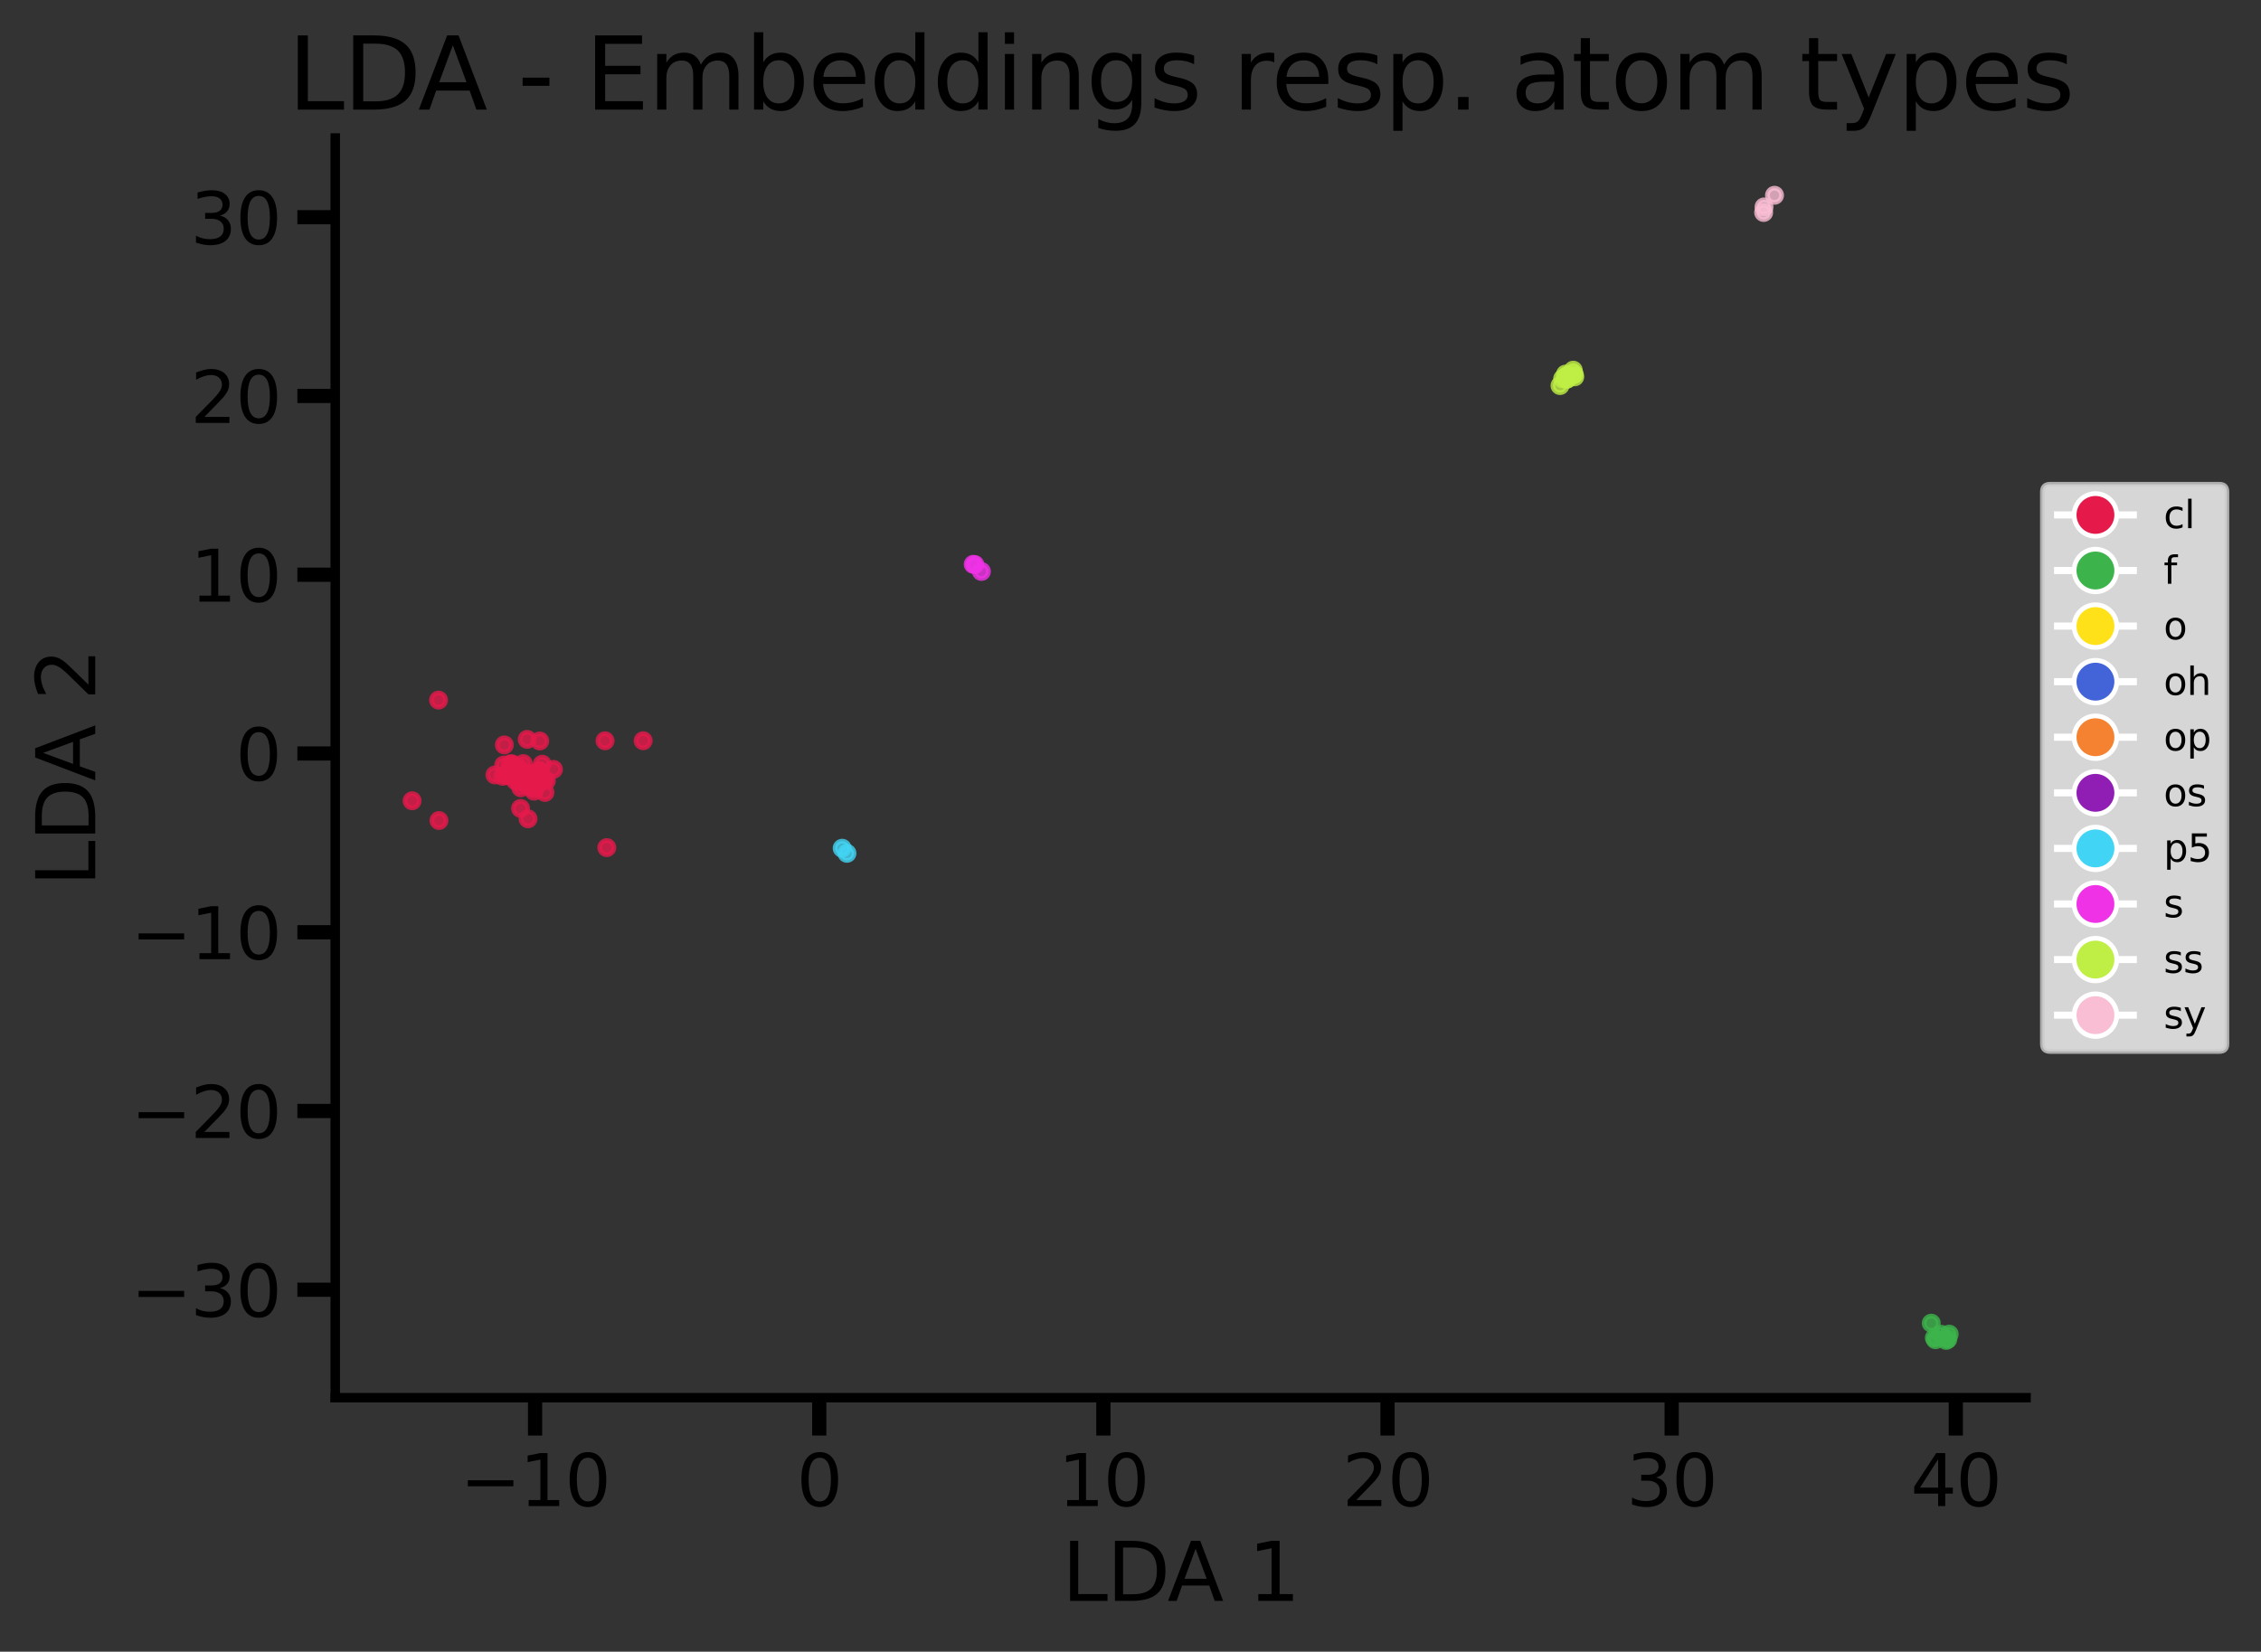 <?xml version="1.0" encoding="utf-8" standalone="no"?>
<!DOCTYPE svg PUBLIC "-//W3C//DTD SVG 1.1//EN"
  "http://www.w3.org/Graphics/SVG/1.1/DTD/svg11.dtd">
<svg xmlns:xlink="http://www.w3.org/1999/xlink" width="477.555pt" height="348.939pt" viewBox="0 0 477.555 348.939" xmlns="http://www.w3.org/2000/svg" version="1.1">
 <rect x="0" y="0" width="477.555" height="348.939" fill="#333333" stroke="none"/>
 <defs>
  <style type="text/css">*{stroke-linejoin: round; stroke-linecap: butt}</style>
 </defs>
 <g id="figure_1">
  <g id="patch_1">
   <path d="M 0 348.939 
L 477.555 348.939 
L 477.555 -0 
L 0 -0 
L 0 348.939 
z
" style="fill: none"/>
  </g>
  <g id="axes_1">
   <g id="patch_2">
    <path d="M 70.81 295.269 
L 427.93 295.269 
L 427.93 29.157 
L 70.81 29.157 
L 70.81 295.269 
z
" style="fill: none"/>
   </g>
   <g id="PathCollection_1">
    <defs>
     <path id="C0_0_cf5032b7a9" d="M 0 1.5 
C 0.398 1.5 0.779 1.342 1.061 1.061 
C 1.342 0.779 1.5 0.398 1.5 -0 
C 1.5 -0.398 1.342 -0.779 1.061 -1.061 
C 0.779 -1.342 0.398 -1.5 0 -1.5 
C -0.398 -1.5 -0.779 -1.342 -1.061 -1.061 
C -1.342 -0.779 -1.5 -0.398 -1.5 0 
C -1.5 0.398 -1.342 0.779 -1.061 1.061 
C -0.779 1.342 -0.398 1.5 0 1.5 
z
"/>
    </defs>
    <g clip-path="url(#p10bcfd834f)">
     <use xlink:href="#C0_0_cf5032b7a9" x="178.888" y="180.267" style="fill: #42d4f4; fill-opacity: 0.8; stroke: #42d4f4; stroke-opacity: 0.8"/>
    </g>
    <g clip-path="url(#p10bcfd834f)">
     <use xlink:href="#C0_0_cf5032b7a9" x="177.878" y="179.196" style="fill: #42d4f4; fill-opacity: 0.8; stroke: #42d4f4; stroke-opacity: 0.8"/>
    </g>
    <g clip-path="url(#p10bcfd834f)">
     <use xlink:href="#C0_0_cf5032b7a9" x="409.972" y="281.873" style="fill: #3cb44b; fill-opacity: 0.8; stroke: #3cb44b; stroke-opacity: 0.8"/>
    </g>
    <g clip-path="url(#p10bcfd834f)">
     <use xlink:href="#C0_0_cf5032b7a9" x="408.556" y="282.64" style="fill: #3cb44b; fill-opacity: 0.8; stroke: #3cb44b; stroke-opacity: 0.8"/>
    </g>
    <g clip-path="url(#p10bcfd834f)">
     <use xlink:href="#C0_0_cf5032b7a9" x="411.045" y="283.173" style="fill: #3cb44b; fill-opacity: 0.8; stroke: #3cb44b; stroke-opacity: 0.8"/>
    </g>
    <g clip-path="url(#p10bcfd834f)">
     <use xlink:href="#C0_0_cf5032b7a9" x="411.409" y="282.939" style="fill: #3cb44b; fill-opacity: 0.8; stroke: #3cb44b; stroke-opacity: 0.8"/>
    </g>
    <g clip-path="url(#p10bcfd834f)">
     <use xlink:href="#C0_0_cf5032b7a9" x="407.911" y="279.526" style="fill: #3cb44b; fill-opacity: 0.8; stroke: #3cb44b; stroke-opacity: 0.8"/>
    </g>
    <g clip-path="url(#p10bcfd834f)">
     <use xlink:href="#C0_0_cf5032b7a9" x="408.795" y="283.032" style="fill: #3cb44b; fill-opacity: 0.8; stroke: #3cb44b; stroke-opacity: 0.8"/>
    </g>
    <g clip-path="url(#p10bcfd834f)">
     <use xlink:href="#C0_0_cf5032b7a9" x="411.697" y="281.846" style="fill: #3cb44b; fill-opacity: 0.8; stroke: #3cb44b; stroke-opacity: 0.8"/>
    </g>
    <g clip-path="url(#p10bcfd834f)">
     <use xlink:href="#C0_0_cf5032b7a9" x="114.83" y="164.576" style="fill: #e6194b; fill-opacity: 0.8; stroke: #e6194b; stroke-opacity: 0.8"/>
    </g>
    <g clip-path="url(#p10bcfd834f)">
     <use xlink:href="#C0_0_cf5032b7a9" x="107.797" y="161.354" style="fill: #e6194b; fill-opacity: 0.8; stroke: #e6194b; stroke-opacity: 0.8"/>
    </g>
    <g clip-path="url(#p10bcfd834f)">
     <use xlink:href="#C0_0_cf5032b7a9" x="110.357" y="165.193" style="fill: #e6194b; fill-opacity: 0.8; stroke: #e6194b; stroke-opacity: 0.8"/>
    </g>
    <g clip-path="url(#p10bcfd834f)">
     <use xlink:href="#C0_0_cf5032b7a9" x="110.878" y="164.346" style="fill: #e6194b; fill-opacity: 0.8; stroke: #e6194b; stroke-opacity: 0.8"/>
    </g>
    <g clip-path="url(#p10bcfd834f)">
     <use xlink:href="#C0_0_cf5032b7a9" x="113.797" y="162.883" style="fill: #e6194b; fill-opacity: 0.8; stroke: #e6194b; stroke-opacity: 0.8"/>
    </g>
    <g clip-path="url(#p10bcfd834f)">
     <use xlink:href="#C0_0_cf5032b7a9" x="111.402" y="163.421" style="fill: #e6194b; fill-opacity: 0.8; stroke: #e6194b; stroke-opacity: 0.8"/>
    </g>
    <g clip-path="url(#p10bcfd834f)">
     <use xlink:href="#C0_0_cf5032b7a9" x="111.357" y="163.919" style="fill: #e6194b; fill-opacity: 0.8; stroke: #e6194b; stroke-opacity: 0.8"/>
    </g>
    <g clip-path="url(#p10bcfd834f)">
     <use xlink:href="#C0_0_cf5032b7a9" x="111.47" y="164.815" style="fill: #e6194b; fill-opacity: 0.8; stroke: #e6194b; stroke-opacity: 0.8"/>
    </g>
    <g clip-path="url(#p10bcfd834f)">
     <use xlink:href="#C0_0_cf5032b7a9" x="108.877" y="164.938" style="fill: #e6194b; fill-opacity: 0.8; stroke: #e6194b; stroke-opacity: 0.8"/>
    </g>
    <g clip-path="url(#p10bcfd834f)">
     <use xlink:href="#C0_0_cf5032b7a9" x="112.789" y="167.141" style="fill: #e6194b; fill-opacity: 0.8; stroke: #e6194b; stroke-opacity: 0.8"/>
    </g>
    <g clip-path="url(#p10bcfd834f)">
     <use xlink:href="#C0_0_cf5032b7a9" x="108.202" y="161.379" style="fill: #e6194b; fill-opacity: 0.8; stroke: #e6194b; stroke-opacity: 0.8"/>
    </g>
    <g clip-path="url(#p10bcfd834f)">
     <use xlink:href="#C0_0_cf5032b7a9" x="112.191" y="166.337" style="fill: #e6194b; fill-opacity: 0.8; stroke: #e6194b; stroke-opacity: 0.8"/>
    </g>
    <g clip-path="url(#p10bcfd834f)">
     <use xlink:href="#C0_0_cf5032b7a9" x="106.401" y="161.619" style="fill: #e6194b; fill-opacity: 0.8; stroke: #e6194b; stroke-opacity: 0.8"/>
    </g>
    <g clip-path="url(#p10bcfd834f)">
     <use xlink:href="#C0_0_cf5032b7a9" x="109.046" y="163.743" style="fill: #e6194b; fill-opacity: 0.8; stroke: #e6194b; stroke-opacity: 0.8"/>
    </g>
    <g clip-path="url(#p10bcfd834f)">
     <use xlink:href="#C0_0_cf5032b7a9" x="112.568" y="163.463" style="fill: #e6194b; fill-opacity: 0.8; stroke: #e6194b; stroke-opacity: 0.8"/>
    </g>
    <g clip-path="url(#p10bcfd834f)">
     <use xlink:href="#C0_0_cf5032b7a9" x="109.623" y="162.17" style="fill: #e6194b; fill-opacity: 0.8; stroke: #e6194b; stroke-opacity: 0.8"/>
    </g>
    <g clip-path="url(#p10bcfd834f)">
     <use xlink:href="#C0_0_cf5032b7a9" x="109.185" y="164.157" style="fill: #e6194b; fill-opacity: 0.8; stroke: #e6194b; stroke-opacity: 0.8"/>
    </g>
    <g clip-path="url(#p10bcfd834f)">
     <use xlink:href="#C0_0_cf5032b7a9" x="112.95" y="164.412" style="fill: #e6194b; fill-opacity: 0.8; stroke: #e6194b; stroke-opacity: 0.8"/>
    </g>
    <g clip-path="url(#p10bcfd834f)">
     <use xlink:href="#C0_0_cf5032b7a9" x="107.789" y="162.41" style="fill: #e6194b; fill-opacity: 0.8; stroke: #e6194b; stroke-opacity: 0.8"/>
    </g>
    <g clip-path="url(#p10bcfd834f)">
     <use xlink:href="#C0_0_cf5032b7a9" x="115.405" y="164.936" style="fill: #e6194b; fill-opacity: 0.8; stroke: #e6194b; stroke-opacity: 0.8"/>
    </g>
    <g clip-path="url(#p10bcfd834f)">
     <use xlink:href="#C0_0_cf5032b7a9" x="106.523" y="157.369" style="fill: #e6194b; fill-opacity: 0.8; stroke: #e6194b; stroke-opacity: 0.8"/>
    </g>
    <g clip-path="url(#p10bcfd834f)">
     <use xlink:href="#C0_0_cf5032b7a9" x="115.102" y="167.408" style="fill: #e6194b; fill-opacity: 0.8; stroke: #e6194b; stroke-opacity: 0.8"/>
    </g>
    <g clip-path="url(#p10bcfd834f)">
     <use xlink:href="#C0_0_cf5032b7a9" x="110.409" y="163.953" style="fill: #e6194b; fill-opacity: 0.8; stroke: #e6194b; stroke-opacity: 0.8"/>
    </g>
    <g clip-path="url(#p10bcfd834f)">
     <use xlink:href="#C0_0_cf5032b7a9" x="114.009" y="163.457" style="fill: #e6194b; fill-opacity: 0.8; stroke: #e6194b; stroke-opacity: 0.8"/>
    </g>
    <g clip-path="url(#p10bcfd834f)">
     <use xlink:href="#C0_0_cf5032b7a9" x="106.16" y="163.996" style="fill: #e6194b; fill-opacity: 0.8; stroke: #e6194b; stroke-opacity: 0.8"/>
    </g>
    <g clip-path="url(#p10bcfd834f)">
     <use xlink:href="#C0_0_cf5032b7a9" x="113.818" y="164.439" style="fill: #e6194b; fill-opacity: 0.8; stroke: #e6194b; stroke-opacity: 0.8"/>
    </g>
    <g clip-path="url(#p10bcfd834f)">
     <use xlink:href="#C0_0_cf5032b7a9" x="107.034" y="163.854" style="fill: #e6194b; fill-opacity: 0.8; stroke: #e6194b; stroke-opacity: 0.8"/>
    </g>
    <g clip-path="url(#p10bcfd834f)">
     <use xlink:href="#C0_0_cf5032b7a9" x="110.441" y="164.304" style="fill: #e6194b; fill-opacity: 0.8; stroke: #e6194b; stroke-opacity: 0.8"/>
    </g>
    <g clip-path="url(#p10bcfd834f)">
     <use xlink:href="#C0_0_cf5032b7a9" x="113.465" y="163.969" style="fill: #e6194b; fill-opacity: 0.8; stroke: #e6194b; stroke-opacity: 0.8"/>
    </g>
    <g clip-path="url(#p10bcfd834f)">
     <use xlink:href="#C0_0_cf5032b7a9" x="106.926" y="163.74" style="fill: #e6194b; fill-opacity: 0.8; stroke: #e6194b; stroke-opacity: 0.8"/>
    </g>
    <g clip-path="url(#p10bcfd834f)">
     <use xlink:href="#C0_0_cf5032b7a9" x="108.264" y="161.69" style="fill: #e6194b; fill-opacity: 0.8; stroke: #e6194b; stroke-opacity: 0.8"/>
    </g>
    <g clip-path="url(#p10bcfd834f)">
     <use xlink:href="#C0_0_cf5032b7a9" x="111.572" y="165.058" style="fill: #e6194b; fill-opacity: 0.8; stroke: #e6194b; stroke-opacity: 0.8"/>
    </g>
    <g clip-path="url(#p10bcfd834f)">
     <use xlink:href="#C0_0_cf5032b7a9" x="135.844" y="156.487" style="fill: #e6194b; fill-opacity: 0.8; stroke: #e6194b; stroke-opacity: 0.8"/>
    </g>
    <g clip-path="url(#p10bcfd834f)">
     <use xlink:href="#C0_0_cf5032b7a9" x="92.627" y="147.901" style="fill: #e6194b; fill-opacity: 0.8; stroke: #e6194b; stroke-opacity: 0.8"/>
    </g>
    <g clip-path="url(#p10bcfd834f)">
     <use xlink:href="#C0_0_cf5032b7a9" x="111.528" y="172.977" style="fill: #e6194b; fill-opacity: 0.8; stroke: #e6194b; stroke-opacity: 0.8"/>
    </g>
    <g clip-path="url(#p10bcfd834f)">
     <use xlink:href="#C0_0_cf5032b7a9" x="104.54" y="163.711" style="fill: #e6194b; fill-opacity: 0.8; stroke: #e6194b; stroke-opacity: 0.8"/>
    </g>
    <g clip-path="url(#p10bcfd834f)">
     <use xlink:href="#C0_0_cf5032b7a9" x="127.795" y="156.496" style="fill: #e6194b; fill-opacity: 0.8; stroke: #e6194b; stroke-opacity: 0.8"/>
    </g>
    <g clip-path="url(#p10bcfd834f)">
     <use xlink:href="#C0_0_cf5032b7a9" x="109.948" y="170.789" style="fill: #e6194b; fill-opacity: 0.8; stroke: #e6194b; stroke-opacity: 0.8"/>
    </g>
    <g clip-path="url(#p10bcfd834f)">
     <use xlink:href="#C0_0_cf5032b7a9" x="110.534" y="163.603" style="fill: #e6194b; fill-opacity: 0.8; stroke: #e6194b; stroke-opacity: 0.8"/>
    </g>
    <g clip-path="url(#p10bcfd834f)">
     <use xlink:href="#C0_0_cf5032b7a9" x="113.376" y="166.126" style="fill: #e6194b; fill-opacity: 0.8; stroke: #e6194b; stroke-opacity: 0.8"/>
    </g>
    <g clip-path="url(#p10bcfd834f)">
     <use xlink:href="#C0_0_cf5032b7a9" x="108.755" y="162.463" style="fill: #e6194b; fill-opacity: 0.8; stroke: #e6194b; stroke-opacity: 0.8"/>
    </g>
    <g clip-path="url(#p10bcfd834f)">
     <use xlink:href="#C0_0_cf5032b7a9" x="114.526" y="161.447" style="fill: #e6194b; fill-opacity: 0.8; stroke: #e6194b; stroke-opacity: 0.8"/>
    </g>
    <g clip-path="url(#p10bcfd834f)">
     <use xlink:href="#C0_0_cf5032b7a9" x="110.651" y="163.922" style="fill: #e6194b; fill-opacity: 0.8; stroke: #e6194b; stroke-opacity: 0.8"/>
    </g>
    <g clip-path="url(#p10bcfd834f)">
     <use xlink:href="#C0_0_cf5032b7a9" x="109.561" y="163.657" style="fill: #e6194b; fill-opacity: 0.8; stroke: #e6194b; stroke-opacity: 0.8"/>
    </g>
    <g clip-path="url(#p10bcfd834f)">
     <use xlink:href="#C0_0_cf5032b7a9" x="111.304" y="163.817" style="fill: #e6194b; fill-opacity: 0.8; stroke: #e6194b; stroke-opacity: 0.8"/>
    </g>
    <g clip-path="url(#p10bcfd834f)">
     <use xlink:href="#C0_0_cf5032b7a9" x="114.097" y="162.859" style="fill: #e6194b; fill-opacity: 0.8; stroke: #e6194b; stroke-opacity: 0.8"/>
    </g>
    <g clip-path="url(#p10bcfd834f)">
     <use xlink:href="#C0_0_cf5032b7a9" x="108.503" y="162.155" style="fill: #e6194b; fill-opacity: 0.8; stroke: #e6194b; stroke-opacity: 0.8"/>
    </g>
    <g clip-path="url(#p10bcfd834f)">
     <use xlink:href="#C0_0_cf5032b7a9" x="111.149" y="165.683" style="fill: #e6194b; fill-opacity: 0.8; stroke: #e6194b; stroke-opacity: 0.8"/>
    </g>
    <g clip-path="url(#p10bcfd834f)">
     <use xlink:href="#C0_0_cf5032b7a9" x="113.109" y="163.348" style="fill: #e6194b; fill-opacity: 0.8; stroke: #e6194b; stroke-opacity: 0.8"/>
    </g>
    <g clip-path="url(#p10bcfd834f)">
     <use xlink:href="#C0_0_cf5032b7a9" x="109.436" y="165.082" style="fill: #e6194b; fill-opacity: 0.8; stroke: #e6194b; stroke-opacity: 0.8"/>
    </g>
    <g clip-path="url(#p10bcfd834f)">
     <use xlink:href="#C0_0_cf5032b7a9" x="111.49" y="163.723" style="fill: #e6194b; fill-opacity: 0.8; stroke: #e6194b; stroke-opacity: 0.8"/>
    </g>
    <g clip-path="url(#p10bcfd834f)">
     <use xlink:href="#C0_0_cf5032b7a9" x="111.038" y="164.546" style="fill: #e6194b; fill-opacity: 0.8; stroke: #e6194b; stroke-opacity: 0.8"/>
    </g>
    <g clip-path="url(#p10bcfd834f)">
     <use xlink:href="#C0_0_cf5032b7a9" x="111.353" y="163.741" style="fill: #e6194b; fill-opacity: 0.8; stroke: #e6194b; stroke-opacity: 0.8"/>
    </g>
    <g clip-path="url(#p10bcfd834f)">
     <use xlink:href="#C0_0_cf5032b7a9" x="110.524" y="161.309" style="fill: #e6194b; fill-opacity: 0.8; stroke: #e6194b; stroke-opacity: 0.8"/>
    </g>
    <g clip-path="url(#p10bcfd834f)">
     <use xlink:href="#C0_0_cf5032b7a9" x="110.003" y="166.423" style="fill: #e6194b; fill-opacity: 0.8; stroke: #e6194b; stroke-opacity: 0.8"/>
    </g>
    <g clip-path="url(#p10bcfd834f)">
     <use xlink:href="#C0_0_cf5032b7a9" x="87.043" y="169.173" style="fill: #e6194b; fill-opacity: 0.8; stroke: #e6194b; stroke-opacity: 0.8"/>
    </g>
    <g clip-path="url(#p10bcfd834f)">
     <use xlink:href="#C0_0_cf5032b7a9" x="128.165" y="179.065" style="fill: #e6194b; fill-opacity: 0.8; stroke: #e6194b; stroke-opacity: 0.8"/>
    </g>
    <g clip-path="url(#p10bcfd834f)">
     <use xlink:href="#C0_0_cf5032b7a9" x="111.35" y="156.196" style="fill: #e6194b; fill-opacity: 0.8; stroke: #e6194b; stroke-opacity: 0.8"/>
    </g>
    <g clip-path="url(#p10bcfd834f)">
     <use xlink:href="#C0_0_cf5032b7a9" x="116.9" y="162.538" style="fill: #e6194b; fill-opacity: 0.8; stroke: #e6194b; stroke-opacity: 0.8"/>
    </g>
    <g clip-path="url(#p10bcfd834f)">
     <use xlink:href="#C0_0_cf5032b7a9" x="92.716" y="173.343" style="fill: #e6194b; fill-opacity: 0.8; stroke: #e6194b; stroke-opacity: 0.8"/>
    </g>
    <g clip-path="url(#p10bcfd834f)">
     <use xlink:href="#C0_0_cf5032b7a9" x="113.996" y="156.538" style="fill: #e6194b; fill-opacity: 0.8; stroke: #e6194b; stroke-opacity: 0.8"/>
    </g>
    <g clip-path="url(#p10bcfd834f)">
     <use xlink:href="#C0_0_cf5032b7a9" x="205.91" y="119.278" style="fill: #f032e6; fill-opacity: 0.8; stroke: #f032e6; stroke-opacity: 0.8"/>
    </g>
    <g clip-path="url(#p10bcfd834f)">
     <use xlink:href="#C0_0_cf5032b7a9" x="330.051" y="80.012" style="fill: #bfef45; fill-opacity: 0.8; stroke: #bfef45; stroke-opacity: 0.8"/>
    </g>
    <g clip-path="url(#p10bcfd834f)">
     <use xlink:href="#C0_0_cf5032b7a9" x="332.511" y="79.076" style="fill: #bfef45; fill-opacity: 0.8; stroke: #bfef45; stroke-opacity: 0.8"/>
    </g>
    <g clip-path="url(#p10bcfd834f)">
     <use xlink:href="#C0_0_cf5032b7a9" x="205.554" y="119.216" style="fill: #f032e6; fill-opacity: 0.8; stroke: #f032e6; stroke-opacity: 0.8"/>
    </g>
    <g clip-path="url(#p10bcfd834f)">
     <use xlink:href="#C0_0_cf5032b7a9" x="329.498" y="81.455" style="fill: #bfef45; fill-opacity: 0.8; stroke: #bfef45; stroke-opacity: 0.8"/>
    </g>
    <g clip-path="url(#p10bcfd834f)">
     <use xlink:href="#C0_0_cf5032b7a9" x="374.802" y="41.253" style="fill: #fabed4; fill-opacity: 0.8; stroke: #fabed4; stroke-opacity: 0.8"/>
    </g>
    <g clip-path="url(#p10bcfd834f)">
     <use xlink:href="#C0_0_cf5032b7a9" x="330.835" y="80.12" style="fill: #bfef45; fill-opacity: 0.8; stroke: #bfef45; stroke-opacity: 0.8"/>
    </g>
    <g clip-path="url(#p10bcfd834f)">
     <use xlink:href="#C0_0_cf5032b7a9" x="332.609" y="79.602" style="fill: #bfef45; fill-opacity: 0.8; stroke: #bfef45; stroke-opacity: 0.8"/>
    </g>
    <g clip-path="url(#p10bcfd834f)">
     <use xlink:href="#C0_0_cf5032b7a9" x="331.022" y="79.345" style="fill: #bfef45; fill-opacity: 0.8; stroke: #bfef45; stroke-opacity: 0.8"/>
    </g>
    <g clip-path="url(#p10bcfd834f)">
     <use xlink:href="#C0_0_cf5032b7a9" x="330.648" y="79.038" style="fill: #bfef45; fill-opacity: 0.8; stroke: #bfef45; stroke-opacity: 0.8"/>
    </g>
    <g clip-path="url(#p10bcfd834f)">
     <use xlink:href="#C0_0_cf5032b7a9" x="372.59" y="43.716" style="fill: #fabed4; fill-opacity: 0.8; stroke: #fabed4; stroke-opacity: 0.8"/>
    </g>
    <g clip-path="url(#p10bcfd834f)">
     <use xlink:href="#C0_0_cf5032b7a9" x="372.507" y="44.886" style="fill: #fabed4; fill-opacity: 0.8; stroke: #fabed4; stroke-opacity: 0.8"/>
    </g>
    <g clip-path="url(#p10bcfd834f)">
     <use xlink:href="#C0_0_cf5032b7a9" x="207.288" y="120.724" style="fill: #f032e6; fill-opacity: 0.8; stroke: #f032e6; stroke-opacity: 0.8"/>
    </g>
    <g clip-path="url(#p10bcfd834f)">
     <use xlink:href="#C0_0_cf5032b7a9" x="332.286" y="78.202" style="fill: #bfef45; fill-opacity: 0.8; stroke: #bfef45; stroke-opacity: 0.8"/>
    </g>
    <g clip-path="url(#p10bcfd834f)">
     <use xlink:href="#C0_0_cf5032b7a9" x="331.043" y="80.076" style="fill: #bfef45; fill-opacity: 0.8; stroke: #bfef45; stroke-opacity: 0.8"/>
    </g>
   </g>
   <g id="matplotlib.axis_1">
    <g id="xtick_1">
     <g id="line2d_1">
      <defs>
       <path id="m5b2170f39e" d="M 0 0 
L 0 8 
" style="stroke: #000000; stroke-width: 3"/>
      </defs>
      <g>
       <use xlink:href="#m5b2170f39e" x="113.017" y="295.269" style="stroke: #000000; stroke-width: 3"/>
      </g>
     </g>
     <g id="text_1">
      <!-- −10 -->
      <g transform="translate(97.189 318.166) scale(0.15 -0.15)">
       <defs>
        <path id="DejaVuSans-2212" d="M 678 2272 
L 4684 2272 
L 4684 1741 
L 678 1741 
L 678 2272 
z
" transform="scale(0.016)"/>
        <path id="DejaVuSans-31" d="M 794 531 
L 1825 531 
L 1825 4091 
L 703 3866 
L 703 4441 
L 1819 4666 
L 2450 4666 
L 2450 531 
L 3481 531 
L 3481 0 
L 794 0 
L 794 531 
z
" transform="scale(0.016)"/>
        <path id="DejaVuSans-30" d="M 2034 4250 
Q 1547 4250 1301 3770 
Q 1056 3291 1056 2328 
Q 1056 1369 1301 889 
Q 1547 409 2034 409 
Q 2525 409 2770 889 
Q 3016 1369 3016 2328 
Q 3016 3291 2770 3770 
Q 2525 4250 2034 4250 
z
M 2034 4750 
Q 2819 4750 3233 4129 
Q 3647 3509 3647 2328 
Q 3647 1150 3233 529 
Q 2819 -91 2034 -91 
Q 1250 -91 836 529 
Q 422 1150 422 2328 
Q 422 3509 836 4129 
Q 1250 4750 2034 4750 
z
" transform="scale(0.016)"/>
       </defs>
       <use xlink:href="#DejaVuSans-2212"/>
       <use xlink:href="#DejaVuSans-31" x="83.789"/>
       <use xlink:href="#DejaVuSans-30" x="147.412"/>
      </g>
     </g>
    </g>
    <g id="xtick_2">
     <g id="line2d_2">
      <g>
       <use xlink:href="#m5b2170f39e" x="173.033" y="295.269" style="stroke: #000000; stroke-width: 3"/>
      </g>
     </g>
     <g id="text_2">
      <!-- 0 -->
      <g transform="translate(168.261 318.166) scale(0.15 -0.15)">
       <use xlink:href="#DejaVuSans-30"/>
      </g>
     </g>
    </g>
    <g id="xtick_3">
     <g id="line2d_3">
      <g>
       <use xlink:href="#m5b2170f39e" x="233.049" y="295.269" style="stroke: #000000; stroke-width: 3"/>
      </g>
     </g>
     <g id="text_3">
      <!-- 10 -->
      <g transform="translate(223.505 318.166) scale(0.15 -0.15)">
       <use xlink:href="#DejaVuSans-31"/>
       <use xlink:href="#DejaVuSans-30" x="63.623"/>
      </g>
     </g>
    </g>
    <g id="xtick_4">
     <g id="line2d_4">
      <g>
       <use xlink:href="#m5b2170f39e" x="293.064" y="295.269" style="stroke: #000000; stroke-width: 3"/>
      </g>
     </g>
     <g id="text_4">
      <!-- 20 -->
      <g transform="translate(283.521 318.166) scale(0.15 -0.15)">
       <defs>
        <path id="DejaVuSans-32" d="M 1228 531 
L 3431 531 
L 3431 0 
L 469 0 
L 469 531 
Q 828 903 1448 1529 
Q 2069 2156 2228 2338 
Q 2531 2678 2651 2914 
Q 2772 3150 2772 3378 
Q 2772 3750 2511 3984 
Q 2250 4219 1831 4219 
Q 1534 4219 1204 4116 
Q 875 4013 500 3803 
L 500 4441 
Q 881 4594 1212 4672 
Q 1544 4750 1819 4750 
Q 2544 4750 2975 4387 
Q 3406 4025 3406 3419 
Q 3406 3131 3298 2873 
Q 3191 2616 2906 2266 
Q 2828 2175 2409 1742 
Q 1991 1309 1228 531 
z
" transform="scale(0.016)"/>
       </defs>
       <use xlink:href="#DejaVuSans-32"/>
       <use xlink:href="#DejaVuSans-30" x="63.623"/>
      </g>
     </g>
    </g>
    <g id="xtick_5">
     <g id="line2d_5">
      <g>
       <use xlink:href="#m5b2170f39e" x="353.08" y="295.269" style="stroke: #000000; stroke-width: 3"/>
      </g>
     </g>
     <g id="text_5">
      <!-- 30 -->
      <g transform="translate(343.536 318.166) scale(0.15 -0.15)">
       <defs>
        <path id="DejaVuSans-33" d="M 2597 2516 
Q 3050 2419 3304 2112 
Q 3559 1806 3559 1356 
Q 3559 666 3084 287 
Q 2609 -91 1734 -91 
Q 1441 -91 1130 -33 
Q 819 25 488 141 
L 488 750 
Q 750 597 1062 519 
Q 1375 441 1716 441 
Q 2309 441 2620 675 
Q 2931 909 2931 1356 
Q 2931 1769 2642 2001 
Q 2353 2234 1838 2234 
L 1294 2234 
L 1294 2753 
L 1863 2753 
Q 2328 2753 2575 2939 
Q 2822 3125 2822 3475 
Q 2822 3834 2567 4026 
Q 2313 4219 1838 4219 
Q 1578 4219 1281 4162 
Q 984 4106 628 3988 
L 628 4550 
Q 988 4650 1302 4700 
Q 1616 4750 1894 4750 
Q 2613 4750 3031 4423 
Q 3450 4097 3450 3541 
Q 3450 3153 3228 2886 
Q 3006 2619 2597 2516 
z
" transform="scale(0.016)"/>
       </defs>
       <use xlink:href="#DejaVuSans-33"/>
       <use xlink:href="#DejaVuSans-30" x="63.623"/>
      </g>
     </g>
    </g>
    <g id="xtick_6">
     <g id="line2d_6">
      <g>
       <use xlink:href="#m5b2170f39e" x="413.096" y="295.269" style="stroke: #000000; stroke-width: 3"/>
      </g>
     </g>
     <g id="text_6">
      <!-- 40 -->
      <g transform="translate(403.552 318.166) scale(0.15 -0.15)">
       <defs>
        <path id="DejaVuSans-34" d="M 2419 4116 
L 825 1625 
L 2419 1625 
L 2419 4116 
z
M 2253 4666 
L 3047 4666 
L 3047 1625 
L 3713 1625 
L 3713 1100 
L 3047 1100 
L 3047 0 
L 2419 0 
L 2419 1100 
L 313 1100 
L 313 1709 
L 2253 4666 
z
" transform="scale(0.016)"/>
       </defs>
       <use xlink:href="#DejaVuSans-34"/>
       <use xlink:href="#DejaVuSans-30" x="63.623"/>
      </g>
     </g>
    </g>
    <g id="text_7">
     <!-- LDA 1 -->
     <g transform="translate(224.313 338.203) scale(0.17 -0.17)">
      <defs>
       <path id="DejaVuSans-4c" d="M 628 4666 
L 1259 4666 
L 1259 531 
L 3531 531 
L 3531 0 
L 628 0 
L 628 4666 
z
" transform="scale(0.016)"/>
       <path id="DejaVuSans-44" d="M 1259 4147 
L 1259 519 
L 2022 519 
Q 2988 519 3436 956 
Q 3884 1394 3884 2338 
Q 3884 3275 3436 3711 
Q 2988 4147 2022 4147 
L 1259 4147 
z
M 628 4666 
L 1925 4666 
Q 3281 4666 3915 4102 
Q 4550 3538 4550 2338 
Q 4550 1131 3912 565 
Q 3275 0 1925 0 
L 628 0 
L 628 4666 
z
" transform="scale(0.016)"/>
       <path id="DejaVuSans-41" d="M 2188 4044 
L 1331 1722 
L 3047 1722 
L 2188 4044 
z
M 1831 4666 
L 2547 4666 
L 4325 0 
L 3669 0 
L 3244 1197 
L 1141 1197 
L 716 0 
L 50 0 
L 1831 4666 
z
" transform="scale(0.016)"/>
       <path id="DejaVuSans-20" transform="scale(0.016)"/>
      </defs>
      <use xlink:href="#DejaVuSans-4c"/>
      <use xlink:href="#DejaVuSans-44" x="55.713"/>
      <use xlink:href="#DejaVuSans-41" x="130.965"/>
      <use xlink:href="#DejaVuSans-20" x="199.373"/>
      <use xlink:href="#DejaVuSans-31" x="231.16"/>
     </g>
    </g>
   </g>
   <g id="matplotlib.axis_2">
    <g id="ytick_1">
     <g id="line2d_7">
      <defs>
       <path id="m7cb992cbb6" d="M 0 0 
L -8 0 
" style="stroke: #000000; stroke-width: 3"/>
      </defs>
      <g>
       <use xlink:href="#m7cb992cbb6" x="70.81" y="272.468" style="stroke: #000000; stroke-width: 3"/>
      </g>
     </g>
     <g id="text_8">
      <!-- −30 -->
      <g transform="translate(27.653 278.166) scale(0.15 -0.15)">
       <use xlink:href="#DejaVuSans-2212"/>
       <use xlink:href="#DejaVuSans-33" x="83.789"/>
       <use xlink:href="#DejaVuSans-30" x="147.412"/>
      </g>
     </g>
    </g>
    <g id="ytick_2">
     <g id="line2d_8">
      <g>
       <use xlink:href="#m7cb992cbb6" x="70.81" y="234.704" style="stroke: #000000; stroke-width: 3"/>
      </g>
     </g>
     <g id="text_9">
      <!-- −20 -->
      <g transform="translate(27.653 240.403) scale(0.15 -0.15)">
       <use xlink:href="#DejaVuSans-2212"/>
       <use xlink:href="#DejaVuSans-32" x="83.789"/>
       <use xlink:href="#DejaVuSans-30" x="147.412"/>
      </g>
     </g>
    </g>
    <g id="ytick_3">
     <g id="line2d_9">
      <g>
       <use xlink:href="#m7cb992cbb6" x="70.81" y="196.941" style="stroke: #000000; stroke-width: 3"/>
      </g>
     </g>
     <g id="text_10">
      <!-- −10 -->
      <g transform="translate(27.653 202.639) scale(0.15 -0.15)">
       <use xlink:href="#DejaVuSans-2212"/>
       <use xlink:href="#DejaVuSans-31" x="83.789"/>
       <use xlink:href="#DejaVuSans-30" x="147.412"/>
      </g>
     </g>
    </g>
    <g id="ytick_4">
     <g id="line2d_10">
      <g>
       <use xlink:href="#m7cb992cbb6" x="70.81" y="159.177" style="stroke: #000000; stroke-width: 3"/>
      </g>
     </g>
     <g id="text_11">
      <!-- 0 -->
      <g transform="translate(49.766 164.876) scale(0.15 -0.15)">
       <use xlink:href="#DejaVuSans-30"/>
      </g>
     </g>
    </g>
    <g id="ytick_5">
     <g id="line2d_11">
      <g>
       <use xlink:href="#m7cb992cbb6" x="70.81" y="121.414" style="stroke: #000000; stroke-width: 3"/>
      </g>
     </g>
     <g id="text_12">
      <!-- 10 -->
      <g transform="translate(40.222 127.112) scale(0.15 -0.15)">
       <use xlink:href="#DejaVuSans-31"/>
       <use xlink:href="#DejaVuSans-30" x="63.623"/>
      </g>
     </g>
    </g>
    <g id="ytick_6">
     <g id="line2d_12">
      <g>
       <use xlink:href="#m7cb992cbb6" x="70.81" y="83.65" style="stroke: #000000; stroke-width: 3"/>
      </g>
     </g>
     <g id="text_13">
      <!-- 20 -->
      <g transform="translate(40.222 89.349) scale(0.15 -0.15)">
       <use xlink:href="#DejaVuSans-32"/>
       <use xlink:href="#DejaVuSans-30" x="63.623"/>
      </g>
     </g>
    </g>
    <g id="ytick_7">
     <g id="line2d_13">
      <g>
       <use xlink:href="#m7cb992cbb6" x="70.81" y="45.887" style="stroke: #000000; stroke-width: 3"/>
      </g>
     </g>
     <g id="text_14">
      <!-- 30 -->
      <g transform="translate(40.222 51.585) scale(0.15 -0.15)">
       <use xlink:href="#DejaVuSans-33"/>
       <use xlink:href="#DejaVuSans-30" x="63.623"/>
      </g>
     </g>
    </g>
    <g id="text_15">
     <!-- LDA 2 -->
     <g transform="translate(20.117 187.269) rotate(-90) scale(0.17 -0.17)">
      <use xlink:href="#DejaVuSans-4c"/>
      <use xlink:href="#DejaVuSans-44" x="55.713"/>
      <use xlink:href="#DejaVuSans-41" x="130.965"/>
      <use xlink:href="#DejaVuSans-20" x="199.373"/>
      <use xlink:href="#DejaVuSans-32" x="231.16"/>
     </g>
    </g>
   </g>
   <g id="patch_3">
    <path d="M 70.81 295.269 
L 70.81 29.157 
" style="fill: none; stroke: #000000; stroke-width: 2; stroke-linejoin: miter; stroke-linecap: square"/>
   </g>
   <g id="patch_4">
    <path d="M 70.81 295.269 
L 427.93 295.269 
" style="fill: none; stroke: #000000; stroke-width: 2; stroke-linejoin: miter; stroke-linecap: square"/>
   </g>
   <g id="text_16">
    <!-- LDA - Embeddings resp. atom types -->
    <g transform="translate(60.79 23.157) scale(0.21 -0.21)">
     <defs>
      <path id="DejaVuSans-2d" d="M 313 2009 
L 1997 2009 
L 1997 1497 
L 313 1497 
L 313 2009 
z
" transform="scale(0.016)"/>
      <path id="DejaVuSans-45" d="M 628 4666 
L 3578 4666 
L 3578 4134 
L 1259 4134 
L 1259 2753 
L 3481 2753 
L 3481 2222 
L 1259 2222 
L 1259 531 
L 3634 531 
L 3634 0 
L 628 0 
L 628 4666 
z
" transform="scale(0.016)"/>
      <path id="DejaVuSans-6d" d="M 3328 2828 
Q 3544 3216 3844 3400 
Q 4144 3584 4550 3584 
Q 5097 3584 5394 3201 
Q 5691 2819 5691 2113 
L 5691 0 
L 5113 0 
L 5113 2094 
Q 5113 2597 4934 2840 
Q 4756 3084 4391 3084 
Q 3944 3084 3684 2787 
Q 3425 2491 3425 1978 
L 3425 0 
L 2847 0 
L 2847 2094 
Q 2847 2600 2669 2842 
Q 2491 3084 2119 3084 
Q 1678 3084 1418 2786 
Q 1159 2488 1159 1978 
L 1159 0 
L 581 0 
L 581 3500 
L 1159 3500 
L 1159 2956 
Q 1356 3278 1631 3431 
Q 1906 3584 2284 3584 
Q 2666 3584 2933 3390 
Q 3200 3197 3328 2828 
z
" transform="scale(0.016)"/>
      <path id="DejaVuSans-62" d="M 3116 1747 
Q 3116 2381 2855 2742 
Q 2594 3103 2138 3103 
Q 1681 3103 1420 2742 
Q 1159 2381 1159 1747 
Q 1159 1113 1420 752 
Q 1681 391 2138 391 
Q 2594 391 2855 752 
Q 3116 1113 3116 1747 
z
M 1159 2969 
Q 1341 3281 1617 3432 
Q 1894 3584 2278 3584 
Q 2916 3584 3314 3078 
Q 3713 2572 3713 1747 
Q 3713 922 3314 415 
Q 2916 -91 2278 -91 
Q 1894 -91 1617 61 
Q 1341 213 1159 525 
L 1159 0 
L 581 0 
L 581 4863 
L 1159 4863 
L 1159 2969 
z
" transform="scale(0.016)"/>
      <path id="DejaVuSans-65" d="M 3597 1894 
L 3597 1613 
L 953 1613 
Q 991 1019 1311 708 
Q 1631 397 2203 397 
Q 2534 397 2845 478 
Q 3156 559 3463 722 
L 3463 178 
Q 3153 47 2828 -22 
Q 2503 -91 2169 -91 
Q 1331 -91 842 396 
Q 353 884 353 1716 
Q 353 2575 817 3079 
Q 1281 3584 2069 3584 
Q 2775 3584 3186 3129 
Q 3597 2675 3597 1894 
z
M 3022 2063 
Q 3016 2534 2758 2815 
Q 2500 3097 2075 3097 
Q 1594 3097 1305 2825 
Q 1016 2553 972 2059 
L 3022 2063 
z
" transform="scale(0.016)"/>
      <path id="DejaVuSans-64" d="M 2906 2969 
L 2906 4863 
L 3481 4863 
L 3481 0 
L 2906 0 
L 2906 525 
Q 2725 213 2448 61 
Q 2172 -91 1784 -91 
Q 1150 -91 751 415 
Q 353 922 353 1747 
Q 353 2572 751 3078 
Q 1150 3584 1784 3584 
Q 2172 3584 2448 3432 
Q 2725 3281 2906 2969 
z
M 947 1747 
Q 947 1113 1208 752 
Q 1469 391 1925 391 
Q 2381 391 2643 752 
Q 2906 1113 2906 1747 
Q 2906 2381 2643 2742 
Q 2381 3103 1925 3103 
Q 1469 3103 1208 2742 
Q 947 2381 947 1747 
z
" transform="scale(0.016)"/>
      <path id="DejaVuSans-69" d="M 603 3500 
L 1178 3500 
L 1178 0 
L 603 0 
L 603 3500 
z
M 603 4863 
L 1178 4863 
L 1178 4134 
L 603 4134 
L 603 4863 
z
" transform="scale(0.016)"/>
      <path id="DejaVuSans-6e" d="M 3513 2113 
L 3513 0 
L 2938 0 
L 2938 2094 
Q 2938 2591 2744 2837 
Q 2550 3084 2163 3084 
Q 1697 3084 1428 2787 
Q 1159 2491 1159 1978 
L 1159 0 
L 581 0 
L 581 3500 
L 1159 3500 
L 1159 2956 
Q 1366 3272 1645 3428 
Q 1925 3584 2291 3584 
Q 2894 3584 3203 3211 
Q 3513 2838 3513 2113 
z
" transform="scale(0.016)"/>
      <path id="DejaVuSans-67" d="M 2906 1791 
Q 2906 2416 2648 2759 
Q 2391 3103 1925 3103 
Q 1463 3103 1205 2759 
Q 947 2416 947 1791 
Q 947 1169 1205 825 
Q 1463 481 1925 481 
Q 2391 481 2648 825 
Q 2906 1169 2906 1791 
z
M 3481 434 
Q 3481 -459 3084 -895 
Q 2688 -1331 1869 -1331 
Q 1566 -1331 1297 -1286 
Q 1028 -1241 775 -1147 
L 775 -588 
Q 1028 -725 1275 -790 
Q 1522 -856 1778 -856 
Q 2344 -856 2625 -561 
Q 2906 -266 2906 331 
L 2906 616 
Q 2728 306 2450 153 
Q 2172 0 1784 0 
Q 1141 0 747 490 
Q 353 981 353 1791 
Q 353 2603 747 3093 
Q 1141 3584 1784 3584 
Q 2172 3584 2450 3431 
Q 2728 3278 2906 2969 
L 2906 3500 
L 3481 3500 
L 3481 434 
z
" transform="scale(0.016)"/>
      <path id="DejaVuSans-73" d="M 2834 3397 
L 2834 2853 
Q 2591 2978 2328 3040 
Q 2066 3103 1784 3103 
Q 1356 3103 1142 2972 
Q 928 2841 928 2578 
Q 928 2378 1081 2264 
Q 1234 2150 1697 2047 
L 1894 2003 
Q 2506 1872 2764 1633 
Q 3022 1394 3022 966 
Q 3022 478 2636 193 
Q 2250 -91 1575 -91 
Q 1294 -91 989 -36 
Q 684 19 347 128 
L 347 722 
Q 666 556 975 473 
Q 1284 391 1588 391 
Q 1994 391 2212 530 
Q 2431 669 2431 922 
Q 2431 1156 2273 1281 
Q 2116 1406 1581 1522 
L 1381 1569 
Q 847 1681 609 1914 
Q 372 2147 372 2553 
Q 372 3047 722 3315 
Q 1072 3584 1716 3584 
Q 2034 3584 2315 3537 
Q 2597 3491 2834 3397 
z
" transform="scale(0.016)"/>
      <path id="DejaVuSans-72" d="M 2631 2963 
Q 2534 3019 2420 3045 
Q 2306 3072 2169 3072 
Q 1681 3072 1420 2755 
Q 1159 2438 1159 1844 
L 1159 0 
L 581 0 
L 581 3500 
L 1159 3500 
L 1159 2956 
Q 1341 3275 1631 3429 
Q 1922 3584 2338 3584 
Q 2397 3584 2469 3576 
Q 2541 3569 2628 3553 
L 2631 2963 
z
" transform="scale(0.016)"/>
      <path id="DejaVuSans-70" d="M 1159 525 
L 1159 -1331 
L 581 -1331 
L 581 3500 
L 1159 3500 
L 1159 2969 
Q 1341 3281 1617 3432 
Q 1894 3584 2278 3584 
Q 2916 3584 3314 3078 
Q 3713 2572 3713 1747 
Q 3713 922 3314 415 
Q 2916 -91 2278 -91 
Q 1894 -91 1617 61 
Q 1341 213 1159 525 
z
M 3116 1747 
Q 3116 2381 2855 2742 
Q 2594 3103 2138 3103 
Q 1681 3103 1420 2742 
Q 1159 2381 1159 1747 
Q 1159 1113 1420 752 
Q 1681 391 2138 391 
Q 2594 391 2855 752 
Q 3116 1113 3116 1747 
z
" transform="scale(0.016)"/>
      <path id="DejaVuSans-2e" d="M 684 794 
L 1344 794 
L 1344 0 
L 684 0 
L 684 794 
z
" transform="scale(0.016)"/>
      <path id="DejaVuSans-61" d="M 2194 1759 
Q 1497 1759 1228 1600 
Q 959 1441 959 1056 
Q 959 750 1161 570 
Q 1363 391 1709 391 
Q 2188 391 2477 730 
Q 2766 1069 2766 1631 
L 2766 1759 
L 2194 1759 
z
M 3341 1997 
L 3341 0 
L 2766 0 
L 2766 531 
Q 2569 213 2275 61 
Q 1981 -91 1556 -91 
Q 1019 -91 701 211 
Q 384 513 384 1019 
Q 384 1609 779 1909 
Q 1175 2209 1959 2209 
L 2766 2209 
L 2766 2266 
Q 2766 2663 2505 2880 
Q 2244 3097 1772 3097 
Q 1472 3097 1187 3025 
Q 903 2953 641 2809 
L 641 3341 
Q 956 3463 1253 3523 
Q 1550 3584 1831 3584 
Q 2591 3584 2966 3190 
Q 3341 2797 3341 1997 
z
" transform="scale(0.016)"/>
      <path id="DejaVuSans-74" d="M 1172 4494 
L 1172 3500 
L 2356 3500 
L 2356 3053 
L 1172 3053 
L 1172 1153 
Q 1172 725 1289 603 
Q 1406 481 1766 481 
L 2356 481 
L 2356 0 
L 1766 0 
Q 1100 0 847 248 
Q 594 497 594 1153 
L 594 3053 
L 172 3053 
L 172 3500 
L 594 3500 
L 594 4494 
L 1172 4494 
z
" transform="scale(0.016)"/>
      <path id="DejaVuSans-6f" d="M 1959 3097 
Q 1497 3097 1228 2736 
Q 959 2375 959 1747 
Q 959 1119 1226 758 
Q 1494 397 1959 397 
Q 2419 397 2687 759 
Q 2956 1122 2956 1747 
Q 2956 2369 2687 2733 
Q 2419 3097 1959 3097 
z
M 1959 3584 
Q 2709 3584 3137 3096 
Q 3566 2609 3566 1747 
Q 3566 888 3137 398 
Q 2709 -91 1959 -91 
Q 1206 -91 779 398 
Q 353 888 353 1747 
Q 353 2609 779 3096 
Q 1206 3584 1959 3584 
z
" transform="scale(0.016)"/>
      <path id="DejaVuSans-79" d="M 2059 -325 
Q 1816 -950 1584 -1140 
Q 1353 -1331 966 -1331 
L 506 -1331 
L 506 -850 
L 844 -850 
Q 1081 -850 1212 -737 
Q 1344 -625 1503 -206 
L 1606 56 
L 191 3500 
L 800 3500 
L 1894 763 
L 2988 3500 
L 3597 3500 
L 2059 -325 
z
" transform="scale(0.016)"/>
     </defs>
     <use xlink:href="#DejaVuSans-4c"/>
     <use xlink:href="#DejaVuSans-44" x="55.713"/>
     <use xlink:href="#DejaVuSans-41" x="130.965"/>
     <use xlink:href="#DejaVuSans-20" x="199.373"/>
     <use xlink:href="#DejaVuSans-2d" x="231.16"/>
     <use xlink:href="#DejaVuSans-20" x="267.244"/>
     <use xlink:href="#DejaVuSans-45" x="299.031"/>
     <use xlink:href="#DejaVuSans-6d" x="362.215"/>
     <use xlink:href="#DejaVuSans-62" x="459.627"/>
     <use xlink:href="#DejaVuSans-65" x="523.104"/>
     <use xlink:href="#DejaVuSans-64" x="584.627"/>
     <use xlink:href="#DejaVuSans-64" x="648.104"/>
     <use xlink:href="#DejaVuSans-69" x="711.58"/>
     <use xlink:href="#DejaVuSans-6e" x="739.363"/>
     <use xlink:href="#DejaVuSans-67" x="802.742"/>
     <use xlink:href="#DejaVuSans-73" x="866.219"/>
     <use xlink:href="#DejaVuSans-20" x="918.318"/>
     <use xlink:href="#DejaVuSans-72" x="950.105"/>
     <use xlink:href="#DejaVuSans-65" x="988.969"/>
     <use xlink:href="#DejaVuSans-73" x="1050.492"/>
     <use xlink:href="#DejaVuSans-70" x="1102.592"/>
     <use xlink:href="#DejaVuSans-2e" x="1166.068"/>
     <use xlink:href="#DejaVuSans-20" x="1197.855"/>
     <use xlink:href="#DejaVuSans-61" x="1229.643"/>
     <use xlink:href="#DejaVuSans-74" x="1290.922"/>
     <use xlink:href="#DejaVuSans-6f" x="1330.131"/>
     <use xlink:href="#DejaVuSans-6d" x="1391.312"/>
     <use xlink:href="#DejaVuSans-20" x="1488.725"/>
     <use xlink:href="#DejaVuSans-74" x="1520.512"/>
     <use xlink:href="#DejaVuSans-79" x="1559.721"/>
     <use xlink:href="#DejaVuSans-70" x="1618.9"/>
     <use xlink:href="#DejaVuSans-65" x="1682.377"/>
     <use xlink:href="#DejaVuSans-73" x="1743.9"/>
    </g>
   </g>
   <g id="legend_1">
    <g id="patch_5">
     <path d="M 432.987 222.125 
L 468.755 222.125 
Q 470.355 222.125 470.355 220.525 
L 470.355 103.9 
Q 470.355 102.3 468.755 102.3 
L 432.987 102.3 
Q 431.387 102.3 431.387 103.9 
L 431.387 220.525 
Q 431.387 222.125 432.987 222.125 
z
" style="fill: #ffffff; opacity: 0.8; stroke: #cccccc; stroke-linejoin: miter"/>
    </g>
    <g id="line2d_14">
     <path d="M 434.587 108.779 
L 442.587 108.779 
L 450.587 108.779 
" style="fill: none; stroke: #ffffff; stroke-width: 1.5; stroke-linecap: square"/>
     <defs>
      <path id="m26329bbabb" d="M 0 4.5 
C 1.193 4.5 2.338 4.026 3.182 3.182 
C 4.026 2.338 4.5 1.193 4.5 0 
C 4.5 -1.193 4.026 -2.338 3.182 -3.182 
C 2.338 -4.026 1.193 -4.5 0 -4.5 
C -1.193 -4.5 -2.338 -4.026 -3.182 -3.182 
C -4.026 -2.338 -4.5 -1.193 -4.5 0 
C -4.5 1.193 -4.026 2.338 -3.182 3.182 
C -2.338 4.026 -1.193 4.5 0 4.5 
z
" style="stroke: #ffffff"/>
     </defs>
     <g>
      <use xlink:href="#m26329bbabb" x="442.587" y="108.779" style="fill: #e6194b; stroke: #ffffff"/>
     </g>
    </g>
    <g id="text_17">
     <!-- cl -->
     <g transform="translate(456.987 111.579) scale(0.08 -0.08)">
      <defs>
       <path id="DejaVuSans-63" d="M 3122 3366 
L 3122 2828 
Q 2878 2963 2633 3030 
Q 2388 3097 2138 3097 
Q 1578 3097 1268 2742 
Q 959 2388 959 1747 
Q 959 1106 1268 751 
Q 1578 397 2138 397 
Q 2388 397 2633 464 
Q 2878 531 3122 666 
L 3122 134 
Q 2881 22 2623 -34 
Q 2366 -91 2075 -91 
Q 1284 -91 818 406 
Q 353 903 353 1747 
Q 353 2603 823 3093 
Q 1294 3584 2113 3584 
Q 2378 3584 2631 3529 
Q 2884 3475 3122 3366 
z
" transform="scale(0.016)"/>
       <path id="DejaVuSans-6c" d="M 603 4863 
L 1178 4863 
L 1178 0 
L 603 0 
L 603 4863 
z
" transform="scale(0.016)"/>
      </defs>
      <use xlink:href="#DejaVuSans-63"/>
      <use xlink:href="#DejaVuSans-6c" x="54.98"/>
     </g>
    </g>
    <g id="line2d_15">
     <path d="M 434.587 120.521 
L 442.587 120.521 
L 450.587 120.521 
" style="fill: none; stroke: #ffffff; stroke-width: 1.5; stroke-linecap: square"/>
     <defs>
      <path id="m0bfa1caf9c" d="M 0 4.5 
C 1.193 4.5 2.338 4.026 3.182 3.182 
C 4.026 2.338 4.5 1.193 4.5 0 
C 4.5 -1.193 4.026 -2.338 3.182 -3.182 
C 2.338 -4.026 1.193 -4.5 0 -4.5 
C -1.193 -4.5 -2.338 -4.026 -3.182 -3.182 
C -4.026 -2.338 -4.5 -1.193 -4.5 0 
C -4.5 1.193 -4.026 2.338 -3.182 3.182 
C -2.338 4.026 -1.193 4.5 0 4.5 
z
" style="stroke: #ffffff"/>
     </defs>
     <g>
      <use xlink:href="#m0bfa1caf9c" x="442.587" y="120.521" style="fill: #3cb44b; stroke: #ffffff"/>
     </g>
    </g>
    <g id="text_18">
     <!-- f -->
     <g transform="translate(456.987 123.321) scale(0.08 -0.08)">
      <defs>
       <path id="DejaVuSans-66" d="M 2375 4863 
L 2375 4384 
L 1825 4384 
Q 1516 4384 1395 4259 
Q 1275 4134 1275 3809 
L 1275 3500 
L 2222 3500 
L 2222 3053 
L 1275 3053 
L 1275 0 
L 697 0 
L 697 3053 
L 147 3053 
L 147 3500 
L 697 3500 
L 697 3744 
Q 697 4328 969 4595 
Q 1241 4863 1831 4863 
L 2375 4863 
z
" transform="scale(0.016)"/>
      </defs>
      <use xlink:href="#DejaVuSans-66"/>
     </g>
    </g>
    <g id="line2d_16">
     <path d="M 434.587 132.264 
L 442.587 132.264 
L 450.587 132.264 
" style="fill: none; stroke: #ffffff; stroke-width: 1.5; stroke-linecap: square"/>
     <defs>
      <path id="m6c32ed2768" d="M 0 4.5 
C 1.193 4.5 2.338 4.026 3.182 3.182 
C 4.026 2.338 4.5 1.193 4.5 0 
C 4.5 -1.193 4.026 -2.338 3.182 -3.182 
C 2.338 -4.026 1.193 -4.5 0 -4.5 
C -1.193 -4.5 -2.338 -4.026 -3.182 -3.182 
C -4.026 -2.338 -4.5 -1.193 -4.5 0 
C -4.5 1.193 -4.026 2.338 -3.182 3.182 
C -2.338 4.026 -1.193 4.5 0 4.5 
z
" style="stroke: #ffffff"/>
     </defs>
     <g>
      <use xlink:href="#m6c32ed2768" x="442.587" y="132.264" style="fill: #ffe119; stroke: #ffffff"/>
     </g>
    </g>
    <g id="text_19">
     <!-- o -->
     <g transform="translate(456.987 135.064) scale(0.08 -0.08)">
      <use xlink:href="#DejaVuSans-6f"/>
     </g>
    </g>
    <g id="line2d_17">
     <path d="M 434.587 144.006 
L 442.587 144.006 
L 450.587 144.006 
" style="fill: none; stroke: #ffffff; stroke-width: 1.5; stroke-linecap: square"/>
     <defs>
      <path id="mbf45a56552" d="M 0 4.5 
C 1.193 4.5 2.338 4.026 3.182 3.182 
C 4.026 2.338 4.5 1.193 4.5 0 
C 4.5 -1.193 4.026 -2.338 3.182 -3.182 
C 2.338 -4.026 1.193 -4.5 0 -4.5 
C -1.193 -4.5 -2.338 -4.026 -3.182 -3.182 
C -4.026 -2.338 -4.5 -1.193 -4.5 0 
C -4.5 1.193 -4.026 2.338 -3.182 3.182 
C -2.338 4.026 -1.193 4.5 0 4.5 
z
" style="stroke: #ffffff"/>
     </defs>
     <g>
      <use xlink:href="#mbf45a56552" x="442.587" y="144.006" style="fill: #4363d8; stroke: #ffffff"/>
     </g>
    </g>
    <g id="text_20">
     <!-- oh -->
     <g transform="translate(456.987 146.806) scale(0.08 -0.08)">
      <defs>
       <path id="DejaVuSans-68" d="M 3513 2113 
L 3513 0 
L 2938 0 
L 2938 2094 
Q 2938 2591 2744 2837 
Q 2550 3084 2163 3084 
Q 1697 3084 1428 2787 
Q 1159 2491 1159 1978 
L 1159 0 
L 581 0 
L 581 4863 
L 1159 4863 
L 1159 2956 
Q 1366 3272 1645 3428 
Q 1925 3584 2291 3584 
Q 2894 3584 3203 3211 
Q 3513 2838 3513 2113 
z
" transform="scale(0.016)"/>
      </defs>
      <use xlink:href="#DejaVuSans-6f"/>
      <use xlink:href="#DejaVuSans-68" x="61.182"/>
     </g>
    </g>
    <g id="line2d_18">
     <path d="M 434.587 155.749 
L 442.587 155.749 
L 450.587 155.749 
" style="fill: none; stroke: #ffffff; stroke-width: 1.5; stroke-linecap: square"/>
     <defs>
      <path id="m80c7a83472" d="M 0 4.5 
C 1.193 4.5 2.338 4.026 3.182 3.182 
C 4.026 2.338 4.5 1.193 4.5 0 
C 4.5 -1.193 4.026 -2.338 3.182 -3.182 
C 2.338 -4.026 1.193 -4.5 0 -4.5 
C -1.193 -4.5 -2.338 -4.026 -3.182 -3.182 
C -4.026 -2.338 -4.5 -1.193 -4.5 0 
C -4.5 1.193 -4.026 2.338 -3.182 3.182 
C -2.338 4.026 -1.193 4.5 0 4.5 
z
" style="stroke: #ffffff"/>
     </defs>
     <g>
      <use xlink:href="#m80c7a83472" x="442.587" y="155.749" style="fill: #f58231; stroke: #ffffff"/>
     </g>
    </g>
    <g id="text_21">
     <!-- op -->
     <g transform="translate(456.987 158.549) scale(0.08 -0.08)">
      <use xlink:href="#DejaVuSans-6f"/>
      <use xlink:href="#DejaVuSans-70" x="61.182"/>
     </g>
    </g>
    <g id="line2d_19">
     <path d="M 434.587 167.491 
L 442.587 167.491 
L 450.587 167.491 
" style="fill: none; stroke: #ffffff; stroke-width: 1.5; stroke-linecap: square"/>
     <defs>
      <path id="m7772f58e60" d="M 0 4.5 
C 1.193 4.5 2.338 4.026 3.182 3.182 
C 4.026 2.338 4.5 1.193 4.5 0 
C 4.5 -1.193 4.026 -2.338 3.182 -3.182 
C 2.338 -4.026 1.193 -4.5 0 -4.5 
C -1.193 -4.5 -2.338 -4.026 -3.182 -3.182 
C -4.026 -2.338 -4.5 -1.193 -4.5 0 
C -4.5 1.193 -4.026 2.338 -3.182 3.182 
C -2.338 4.026 -1.193 4.5 0 4.5 
z
" style="stroke: #ffffff"/>
     </defs>
     <g>
      <use xlink:href="#m7772f58e60" x="442.587" y="167.491" style="fill: #911eb4; stroke: #ffffff"/>
     </g>
    </g>
    <g id="text_22">
     <!-- os -->
     <g transform="translate(456.987 170.291) scale(0.08 -0.08)">
      <use xlink:href="#DejaVuSans-6f"/>
      <use xlink:href="#DejaVuSans-73" x="61.182"/>
     </g>
    </g>
    <g id="line2d_20">
     <path d="M 434.587 179.234 
L 442.587 179.234 
L 450.587 179.234 
" style="fill: none; stroke: #ffffff; stroke-width: 1.5; stroke-linecap: square"/>
     <defs>
      <path id="mfc51d20e6c" d="M 0 4.5 
C 1.193 4.5 2.338 4.026 3.182 3.182 
C 4.026 2.338 4.5 1.193 4.5 0 
C 4.5 -1.193 4.026 -2.338 3.182 -3.182 
C 2.338 -4.026 1.193 -4.5 0 -4.5 
C -1.193 -4.5 -2.338 -4.026 -3.182 -3.182 
C -4.026 -2.338 -4.5 -1.193 -4.5 0 
C -4.5 1.193 -4.026 2.338 -3.182 3.182 
C -2.338 4.026 -1.193 4.5 0 4.5 
z
" style="stroke: #ffffff"/>
     </defs>
     <g>
      <use xlink:href="#mfc51d20e6c" x="442.587" y="179.234" style="fill: #42d4f4; stroke: #ffffff"/>
     </g>
    </g>
    <g id="text_23">
     <!-- p5 -->
     <g transform="translate(456.987 182.034) scale(0.08 -0.08)">
      <defs>
       <path id="DejaVuSans-35" d="M 691 4666 
L 3169 4666 
L 3169 4134 
L 1269 4134 
L 1269 2991 
Q 1406 3038 1543 3061 
Q 1681 3084 1819 3084 
Q 2600 3084 3056 2656 
Q 3513 2228 3513 1497 
Q 3513 744 3044 326 
Q 2575 -91 1722 -91 
Q 1428 -91 1123 -41 
Q 819 9 494 109 
L 494 744 
Q 775 591 1075 516 
Q 1375 441 1709 441 
Q 2250 441 2565 725 
Q 2881 1009 2881 1497 
Q 2881 1984 2565 2268 
Q 2250 2553 1709 2553 
Q 1456 2553 1204 2497 
Q 953 2441 691 2322 
L 691 4666 
z
" transform="scale(0.016)"/>
      </defs>
      <use xlink:href="#DejaVuSans-70"/>
      <use xlink:href="#DejaVuSans-35" x="63.477"/>
     </g>
    </g>
    <g id="line2d_21">
     <path d="M 434.587 190.976 
L 442.587 190.976 
L 450.587 190.976 
" style="fill: none; stroke: #ffffff; stroke-width: 1.5; stroke-linecap: square"/>
     <defs>
      <path id="m4950573092" d="M 0 4.5 
C 1.193 4.5 2.338 4.026 3.182 3.182 
C 4.026 2.338 4.5 1.193 4.5 0 
C 4.5 -1.193 4.026 -2.338 3.182 -3.182 
C 2.338 -4.026 1.193 -4.5 0 -4.5 
C -1.193 -4.5 -2.338 -4.026 -3.182 -3.182 
C -4.026 -2.338 -4.5 -1.193 -4.5 0 
C -4.5 1.193 -4.026 2.338 -3.182 3.182 
C -2.338 4.026 -1.193 4.5 0 4.5 
z
" style="stroke: #ffffff"/>
     </defs>
     <g>
      <use xlink:href="#m4950573092" x="442.587" y="190.976" style="fill: #f032e6; stroke: #ffffff"/>
     </g>
    </g>
    <g id="text_24">
     <!-- s -->
     <g transform="translate(456.987 193.776) scale(0.08 -0.08)">
      <use xlink:href="#DejaVuSans-73"/>
     </g>
    </g>
    <g id="line2d_22">
     <path d="M 434.587 202.719 
L 442.587 202.719 
L 450.587 202.719 
" style="fill: none; stroke: #ffffff; stroke-width: 1.5; stroke-linecap: square"/>
     <defs>
      <path id="ma0abc4d03f" d="M 0 4.5 
C 1.193 4.5 2.338 4.026 3.182 3.182 
C 4.026 2.338 4.5 1.193 4.5 0 
C 4.5 -1.193 4.026 -2.338 3.182 -3.182 
C 2.338 -4.026 1.193 -4.5 0 -4.5 
C -1.193 -4.5 -2.338 -4.026 -3.182 -3.182 
C -4.026 -2.338 -4.5 -1.193 -4.5 0 
C -4.5 1.193 -4.026 2.338 -3.182 3.182 
C -2.338 4.026 -1.193 4.5 0 4.5 
z
" style="stroke: #ffffff"/>
     </defs>
     <g>
      <use xlink:href="#ma0abc4d03f" x="442.587" y="202.719" style="fill: #bfef45; stroke: #ffffff"/>
     </g>
    </g>
    <g id="text_25">
     <!-- ss -->
     <g transform="translate(456.987 205.519) scale(0.08 -0.08)">
      <use xlink:href="#DejaVuSans-73"/>
      <use xlink:href="#DejaVuSans-73" x="52.1"/>
     </g>
    </g>
    <g id="line2d_23">
     <path d="M 434.587 214.461 
L 442.587 214.461 
L 450.587 214.461 
" style="fill: none; stroke: #ffffff; stroke-width: 1.5; stroke-linecap: square"/>
     <defs>
      <path id="me31ee5db38" d="M 0 4.5 
C 1.193 4.5 2.338 4.026 3.182 3.182 
C 4.026 2.338 4.5 1.193 4.5 0 
C 4.5 -1.193 4.026 -2.338 3.182 -3.182 
C 2.338 -4.026 1.193 -4.5 0 -4.5 
C -1.193 -4.5 -2.338 -4.026 -3.182 -3.182 
C -4.026 -2.338 -4.5 -1.193 -4.5 0 
C -4.5 1.193 -4.026 2.338 -3.182 3.182 
C -2.338 4.026 -1.193 4.5 0 4.5 
z
" style="stroke: #ffffff"/>
     </defs>
     <g>
      <use xlink:href="#me31ee5db38" x="442.587" y="214.461" style="fill: #fabed4; stroke: #ffffff"/>
     </g>
    </g>
    <g id="text_26">
     <!-- sy -->
     <g transform="translate(456.987 217.261) scale(0.08 -0.08)">
      <use xlink:href="#DejaVuSans-73"/>
      <use xlink:href="#DejaVuSans-79" x="52.1"/>
     </g>
    </g>
   </g>
  </g>
 </g>
 <defs>
  <clipPath id="p10bcfd834f">
   <rect x="70.81" y="29.157" width="357.12" height="266.112"/>
  </clipPath>
 </defs>
</svg>
